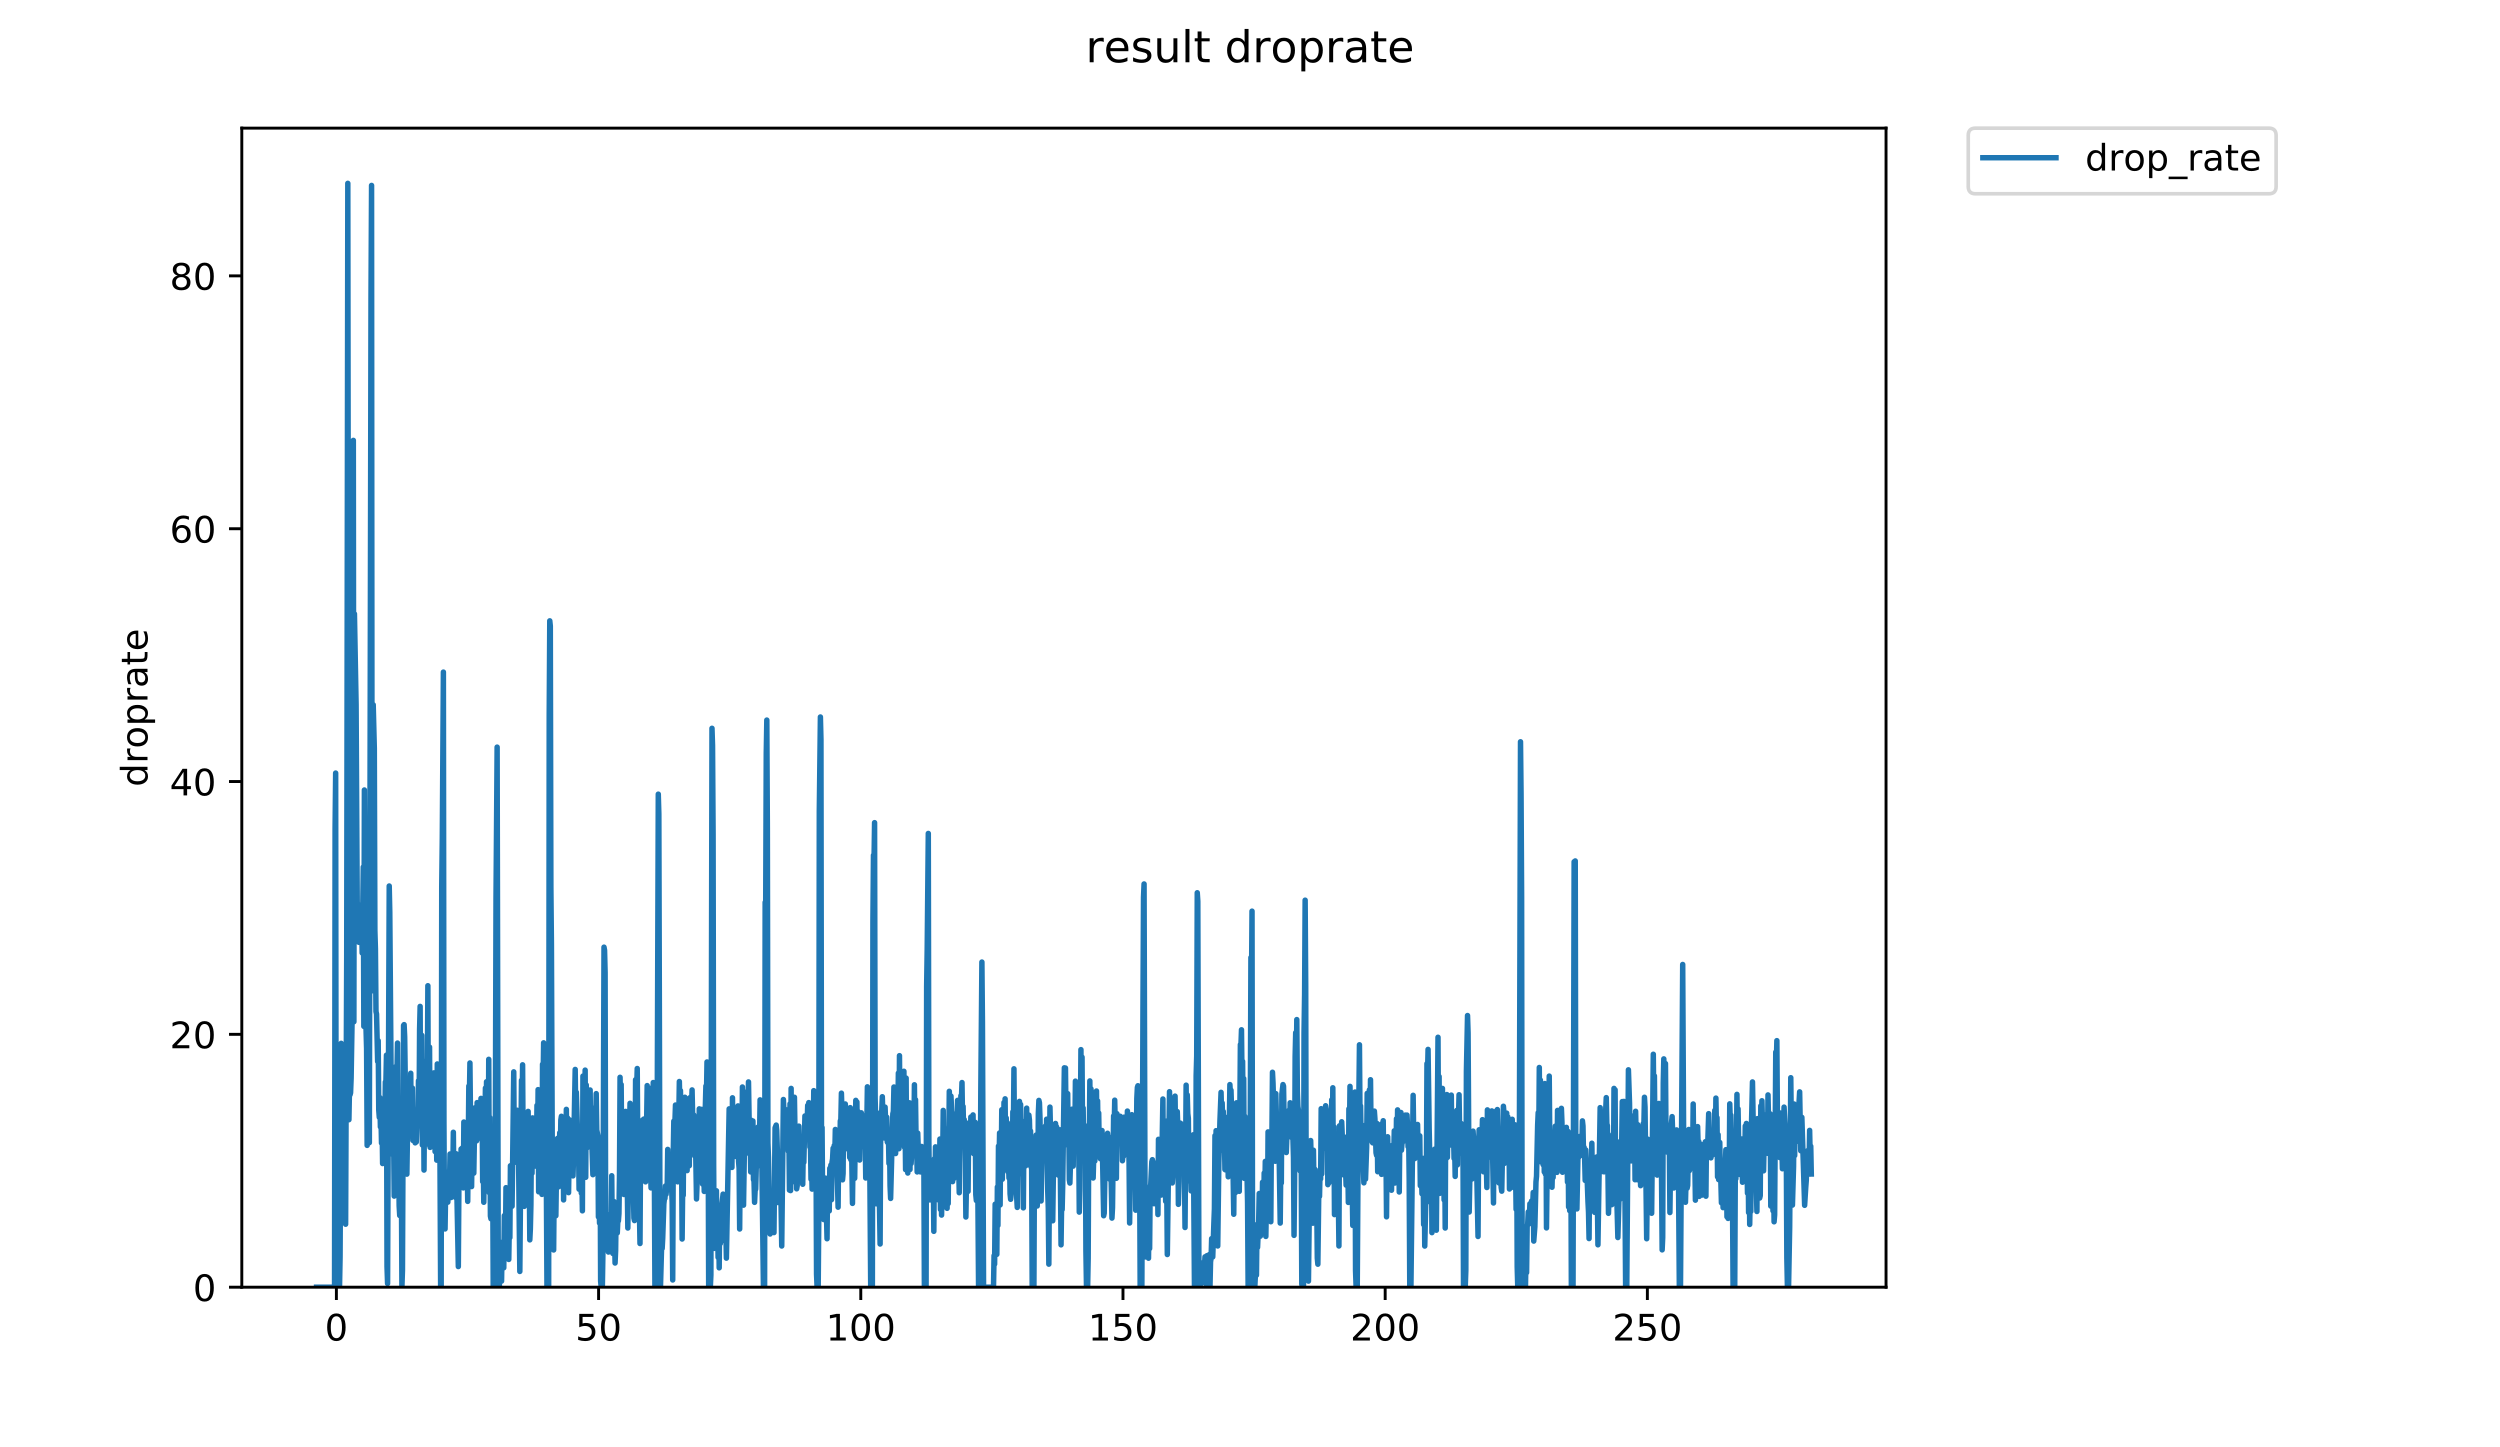 <?xml version="1.0" encoding="utf-8" standalone="no"?>
<!DOCTYPE svg PUBLIC "-//W3C//DTD SVG 1.1//EN"
  "http://www.w3.org/Graphics/SVG/1.1/DTD/svg11.dtd">
<!-- Created with matplotlib (https://matplotlib.org/) -->
<svg height="396pt" version="1.1" viewBox="0 0 684 396" width="684pt" xmlns="http://www.w3.org/2000/svg" xmlns:xlink="http://www.w3.org/1999/xlink">
 <defs>
  <style type="text/css">
*{stroke-linecap:butt;stroke-linejoin:round;}
  </style>
 </defs>
 <g id="figure_1">
  <g id="patch_1">
   <path d="M 0 396 
L 684 396 
L 684 0 
L 0 0 
z
" style="fill:#ffffff;"/>
  </g>
  <g id="axes_1">
   <g id="patch_2">
    <path d="M 66.159 352.174 
L 516.019 352.174 
L 516.019 35.062 
L 66.159 35.062 
z
" style="fill:#ffffff;"/>
   </g>
   <g id="matplotlib.axis_1">
    <g id="xtick_1">
     <g id="line2d_1">
      <defs>
       <path d="M 0 0 
L 0 3.5 
" id="m98652066a1" style="stroke:#000000;stroke-width:0.8;"/>
      </defs>
      <g>
       <use style="stroke:#000000;stroke-width:0.8;" x="92.037" xlink:href="#m98652066a1" y="352.174"/>
      </g>
     </g>
     <g id="text_1">
      <!-- 0 -->
      <defs>
       <path d="M 31.781 66.406 
Q 24.172 66.406 20.328 58.906 
Q 16.5 51.422 16.5 36.375 
Q 16.5 21.391 20.328 13.891 
Q 24.172 6.391 31.781 6.391 
Q 39.453 6.391 43.281 13.891 
Q 47.125 21.391 47.125 36.375 
Q 47.125 51.422 43.281 58.906 
Q 39.453 66.406 31.781 66.406 
z
M 31.781 74.219 
Q 44.047 74.219 50.516 64.516 
Q 56.984 54.828 56.984 36.375 
Q 56.984 17.969 50.516 8.266 
Q 44.047 -1.422 31.781 -1.422 
Q 19.531 -1.422 13.062 8.266 
Q 6.594 17.969 6.594 36.375 
Q 6.594 54.828 13.062 64.516 
Q 19.531 74.219 31.781 74.219 
z
" id="DejaVuSans-48"/>
      </defs>
      <g transform="translate(88.856 366.773)scale(0.1 -0.1)">
       <use xlink:href="#DejaVuSans-48"/>
      </g>
     </g>
    </g>
    <g id="xtick_2">
     <g id="line2d_2">
      <g>
       <use style="stroke:#000000;stroke-width:0.8;" x="163.774" xlink:href="#m98652066a1" y="352.174"/>
      </g>
     </g>
     <g id="text_2">
      <!-- 50 -->
      <defs>
       <path d="M 10.797 72.906 
L 49.516 72.906 
L 49.516 64.594 
L 19.828 64.594 
L 19.828 46.734 
Q 21.969 47.469 24.109 47.828 
Q 26.266 48.188 28.422 48.188 
Q 40.625 48.188 47.75 41.5 
Q 54.891 34.812 54.891 23.391 
Q 54.891 11.625 47.562 5.094 
Q 40.234 -1.422 26.906 -1.422 
Q 22.312 -1.422 17.547 -0.641 
Q 12.797 0.141 7.719 1.703 
L 7.719 11.625 
Q 12.109 9.234 16.797 8.062 
Q 21.484 6.891 26.703 6.891 
Q 35.156 6.891 40.078 11.328 
Q 45.016 15.766 45.016 23.391 
Q 45.016 31 40.078 35.438 
Q 35.156 39.891 26.703 39.891 
Q 22.75 39.891 18.812 39.016 
Q 14.891 38.141 10.797 36.281 
z
" id="DejaVuSans-53"/>
      </defs>
      <g transform="translate(157.411 366.773)scale(0.1 -0.1)">
       <use xlink:href="#DejaVuSans-53"/>
       <use x="63.623" xlink:href="#DejaVuSans-48"/>
      </g>
     </g>
    </g>
    <g id="xtick_3">
     <g id="line2d_3">
      <g>
       <use style="stroke:#000000;stroke-width:0.8;" x="235.51" xlink:href="#m98652066a1" y="352.174"/>
      </g>
     </g>
     <g id="text_3">
      <!-- 100 -->
      <defs>
       <path d="M 12.406 8.297 
L 28.516 8.297 
L 28.516 63.922 
L 10.984 60.406 
L 10.984 69.391 
L 28.422 72.906 
L 38.281 72.906 
L 38.281 8.297 
L 54.391 8.297 
L 54.391 0 
L 12.406 0 
z
" id="DejaVuSans-49"/>
      </defs>
      <g transform="translate(225.967 366.773)scale(0.1 -0.1)">
       <use xlink:href="#DejaVuSans-49"/>
       <use x="63.623" xlink:href="#DejaVuSans-48"/>
       <use x="127.246" xlink:href="#DejaVuSans-48"/>
      </g>
     </g>
    </g>
    <g id="xtick_4">
     <g id="line2d_4">
      <g>
       <use style="stroke:#000000;stroke-width:0.8;" x="307.247" xlink:href="#m98652066a1" y="352.174"/>
      </g>
     </g>
     <g id="text_4">
      <!-- 150 -->
      <g transform="translate(297.703 366.773)scale(0.1 -0.1)">
       <use xlink:href="#DejaVuSans-49"/>
       <use x="63.623" xlink:href="#DejaVuSans-53"/>
       <use x="127.246" xlink:href="#DejaVuSans-48"/>
      </g>
     </g>
    </g>
    <g id="xtick_5">
     <g id="line2d_5">
      <g>
       <use style="stroke:#000000;stroke-width:0.8;" x="378.984" xlink:href="#m98652066a1" y="352.174"/>
      </g>
     </g>
     <g id="text_5">
      <!-- 200 -->
      <defs>
       <path d="M 19.188 8.297 
L 53.609 8.297 
L 53.609 0 
L 7.328 0 
L 7.328 8.297 
Q 12.938 14.109 22.625 23.891 
Q 32.328 33.688 34.812 36.531 
Q 39.547 41.844 41.422 45.531 
Q 43.312 49.219 43.312 52.781 
Q 43.312 58.594 39.234 62.25 
Q 35.156 65.922 28.609 65.922 
Q 23.969 65.922 18.812 64.312 
Q 13.672 62.703 7.812 59.422 
L 7.812 69.391 
Q 13.766 71.781 18.938 73 
Q 24.125 74.219 28.422 74.219 
Q 39.75 74.219 46.484 68.547 
Q 53.219 62.891 53.219 53.422 
Q 53.219 48.922 51.531 44.891 
Q 49.859 40.875 45.406 35.406 
Q 44.188 33.984 37.641 27.219 
Q 31.109 20.453 19.188 8.297 
z
" id="DejaVuSans-50"/>
      </defs>
      <g transform="translate(369.44 366.773)scale(0.1 -0.1)">
       <use xlink:href="#DejaVuSans-50"/>
       <use x="63.623" xlink:href="#DejaVuSans-48"/>
       <use x="127.246" xlink:href="#DejaVuSans-48"/>
      </g>
     </g>
    </g>
    <g id="xtick_6">
     <g id="line2d_6">
      <g>
       <use style="stroke:#000000;stroke-width:0.8;" x="450.721" xlink:href="#m98652066a1" y="352.174"/>
      </g>
     </g>
     <g id="text_6">
      <!-- 250 -->
      <g transform="translate(441.177 366.773)scale(0.1 -0.1)">
       <use xlink:href="#DejaVuSans-50"/>
       <use x="63.623" xlink:href="#DejaVuSans-53"/>
       <use x="127.246" xlink:href="#DejaVuSans-48"/>
      </g>
     </g>
    </g>
   </g>
   <g id="matplotlib.axis_2">
    <g id="ytick_1">
     <g id="line2d_7">
      <defs>
       <path d="M 0 0 
L -3.5 0 
" id="me371e064ef" style="stroke:#000000;stroke-width:0.8;"/>
      </defs>
      <g>
       <use style="stroke:#000000;stroke-width:0.8;" x="66.159" xlink:href="#me371e064ef" y="352.174"/>
      </g>
     </g>
     <g id="text_7">
      <!-- 0 -->
      <g transform="translate(52.796 355.973)scale(0.1 -0.1)">
       <use xlink:href="#DejaVuSans-48"/>
      </g>
     </g>
    </g>
    <g id="ytick_2">
     <g id="line2d_8">
      <g>
       <use style="stroke:#000000;stroke-width:0.8;" x="66.159" xlink:href="#me371e064ef" y="283.001"/>
      </g>
     </g>
     <g id="text_8">
      <!-- 20 -->
      <g transform="translate(46.434 286.8)scale(0.1 -0.1)">
       <use xlink:href="#DejaVuSans-50"/>
       <use x="63.623" xlink:href="#DejaVuSans-48"/>
      </g>
     </g>
    </g>
    <g id="ytick_3">
     <g id="line2d_9">
      <g>
       <use style="stroke:#000000;stroke-width:0.8;" x="66.159" xlink:href="#me371e064ef" y="213.827"/>
      </g>
     </g>
     <g id="text_9">
      <!-- 40 -->
      <defs>
       <path d="M 37.797 64.312 
L 12.891 25.391 
L 37.797 25.391 
z
M 35.203 72.906 
L 47.609 72.906 
L 47.609 25.391 
L 58.016 25.391 
L 58.016 17.188 
L 47.609 17.188 
L 47.609 0 
L 37.797 0 
L 37.797 17.188 
L 4.891 17.188 
L 4.891 26.703 
z
" id="DejaVuSans-52"/>
      </defs>
      <g transform="translate(46.434 217.626)scale(0.1 -0.1)">
       <use xlink:href="#DejaVuSans-52"/>
       <use x="63.623" xlink:href="#DejaVuSans-48"/>
      </g>
     </g>
    </g>
    <g id="ytick_4">
     <g id="line2d_10">
      <g>
       <use style="stroke:#000000;stroke-width:0.8;" x="66.159" xlink:href="#me371e064ef" y="144.654"/>
      </g>
     </g>
     <g id="text_10">
      <!-- 60 -->
      <defs>
       <path d="M 33.016 40.375 
Q 26.375 40.375 22.484 35.828 
Q 18.609 31.297 18.609 23.391 
Q 18.609 15.531 22.484 10.953 
Q 26.375 6.391 33.016 6.391 
Q 39.656 6.391 43.531 10.953 
Q 47.406 15.531 47.406 23.391 
Q 47.406 31.297 43.531 35.828 
Q 39.656 40.375 33.016 40.375 
z
M 52.594 71.297 
L 52.594 62.312 
Q 48.875 64.062 45.094 64.984 
Q 41.312 65.922 37.594 65.922 
Q 27.828 65.922 22.672 59.328 
Q 17.531 52.734 16.797 39.406 
Q 19.672 43.656 24.016 45.922 
Q 28.375 48.188 33.594 48.188 
Q 44.578 48.188 50.953 41.516 
Q 57.328 34.859 57.328 23.391 
Q 57.328 12.156 50.688 5.359 
Q 44.047 -1.422 33.016 -1.422 
Q 20.359 -1.422 13.672 8.266 
Q 6.984 17.969 6.984 36.375 
Q 6.984 53.656 15.188 63.938 
Q 23.391 74.219 37.203 74.219 
Q 40.922 74.219 44.703 73.484 
Q 48.484 72.75 52.594 71.297 
z
" id="DejaVuSans-54"/>
      </defs>
      <g transform="translate(46.434 148.453)scale(0.1 -0.1)">
       <use xlink:href="#DejaVuSans-54"/>
       <use x="63.623" xlink:href="#DejaVuSans-48"/>
      </g>
     </g>
    </g>
    <g id="ytick_5">
     <g id="line2d_11">
      <g>
       <use style="stroke:#000000;stroke-width:0.8;" x="66.159" xlink:href="#me371e064ef" y="75.48"/>
      </g>
     </g>
     <g id="text_11">
      <!-- 80 -->
      <defs>
       <path d="M 31.781 34.625 
Q 24.75 34.625 20.719 30.859 
Q 16.703 27.094 16.703 20.516 
Q 16.703 13.922 20.719 10.156 
Q 24.75 6.391 31.781 6.391 
Q 38.812 6.391 42.859 10.172 
Q 46.922 13.969 46.922 20.516 
Q 46.922 27.094 42.891 30.859 
Q 38.875 34.625 31.781 34.625 
z
M 21.922 38.812 
Q 15.578 40.375 12.031 44.719 
Q 8.5 49.078 8.5 55.328 
Q 8.5 64.062 14.719 69.141 
Q 20.953 74.219 31.781 74.219 
Q 42.672 74.219 48.875 69.141 
Q 55.078 64.062 55.078 55.328 
Q 55.078 49.078 51.531 44.719 
Q 48 40.375 41.703 38.812 
Q 48.828 37.156 52.797 32.312 
Q 56.781 27.484 56.781 20.516 
Q 56.781 9.906 50.312 4.234 
Q 43.844 -1.422 31.781 -1.422 
Q 19.734 -1.422 13.25 4.234 
Q 6.781 9.906 6.781 20.516 
Q 6.781 27.484 10.781 32.312 
Q 14.797 37.156 21.922 38.812 
z
M 18.312 54.391 
Q 18.312 48.734 21.844 45.562 
Q 25.391 42.391 31.781 42.391 
Q 38.141 42.391 41.719 45.562 
Q 45.312 48.734 45.312 54.391 
Q 45.312 60.062 41.719 63.234 
Q 38.141 66.406 31.781 66.406 
Q 25.391 66.406 21.844 63.234 
Q 18.312 60.062 18.312 54.391 
z
" id="DejaVuSans-56"/>
      </defs>
      <g transform="translate(46.434 79.279)scale(0.1 -0.1)">
       <use xlink:href="#DejaVuSans-56"/>
       <use x="63.623" xlink:href="#DejaVuSans-48"/>
      </g>
     </g>
    </g>
    <g id="text_12">
     <!-- droprate -->
     <defs>
      <path d="M 45.406 46.391 
L 45.406 75.984 
L 54.391 75.984 
L 54.391 0 
L 45.406 0 
L 45.406 8.203 
Q 42.578 3.328 38.25 0.953 
Q 33.938 -1.422 27.875 -1.422 
Q 17.969 -1.422 11.734 6.484 
Q 5.516 14.406 5.516 27.297 
Q 5.516 40.188 11.734 48.094 
Q 17.969 56 27.875 56 
Q 33.938 56 38.25 53.625 
Q 42.578 51.266 45.406 46.391 
z
M 14.797 27.297 
Q 14.797 17.391 18.875 11.75 
Q 22.953 6.109 30.078 6.109 
Q 37.203 6.109 41.297 11.75 
Q 45.406 17.391 45.406 27.297 
Q 45.406 37.203 41.297 42.844 
Q 37.203 48.484 30.078 48.484 
Q 22.953 48.484 18.875 42.844 
Q 14.797 37.203 14.797 27.297 
z
" id="DejaVuSans-100"/>
      <path d="M 41.109 46.297 
Q 39.594 47.172 37.812 47.578 
Q 36.031 48 33.891 48 
Q 26.266 48 22.188 43.047 
Q 18.109 38.094 18.109 28.812 
L 18.109 0 
L 9.078 0 
L 9.078 54.688 
L 18.109 54.688 
L 18.109 46.188 
Q 20.953 51.172 25.484 53.578 
Q 30.031 56 36.531 56 
Q 37.453 56 38.578 55.875 
Q 39.703 55.766 41.062 55.516 
z
" id="DejaVuSans-114"/>
      <path d="M 30.609 48.391 
Q 23.391 48.391 19.188 42.75 
Q 14.984 37.109 14.984 27.297 
Q 14.984 17.484 19.156 11.844 
Q 23.344 6.203 30.609 6.203 
Q 37.797 6.203 41.984 11.859 
Q 46.188 17.531 46.188 27.297 
Q 46.188 37.016 41.984 42.703 
Q 37.797 48.391 30.609 48.391 
z
M 30.609 56 
Q 42.328 56 49.016 48.375 
Q 55.719 40.766 55.719 27.297 
Q 55.719 13.875 49.016 6.219 
Q 42.328 -1.422 30.609 -1.422 
Q 18.844 -1.422 12.172 6.219 
Q 5.516 13.875 5.516 27.297 
Q 5.516 40.766 12.172 48.375 
Q 18.844 56 30.609 56 
z
" id="DejaVuSans-111"/>
      <path d="M 18.109 8.203 
L 18.109 -20.797 
L 9.078 -20.797 
L 9.078 54.688 
L 18.109 54.688 
L 18.109 46.391 
Q 20.953 51.266 25.266 53.625 
Q 29.594 56 35.594 56 
Q 45.562 56 51.781 48.094 
Q 58.016 40.188 58.016 27.297 
Q 58.016 14.406 51.781 6.484 
Q 45.562 -1.422 35.594 -1.422 
Q 29.594 -1.422 25.266 0.953 
Q 20.953 3.328 18.109 8.203 
z
M 48.688 27.297 
Q 48.688 37.203 44.609 42.844 
Q 40.531 48.484 33.406 48.484 
Q 26.266 48.484 22.188 42.844 
Q 18.109 37.203 18.109 27.297 
Q 18.109 17.391 22.188 11.75 
Q 26.266 6.109 33.406 6.109 
Q 40.531 6.109 44.609 11.75 
Q 48.688 17.391 48.688 27.297 
z
" id="DejaVuSans-112"/>
      <path d="M 34.281 27.484 
Q 23.391 27.484 19.188 25 
Q 14.984 22.516 14.984 16.5 
Q 14.984 11.719 18.141 8.906 
Q 21.297 6.109 26.703 6.109 
Q 34.188 6.109 38.703 11.406 
Q 43.219 16.703 43.219 25.484 
L 43.219 27.484 
z
M 52.203 31.203 
L 52.203 0 
L 43.219 0 
L 43.219 8.297 
Q 40.141 3.328 35.547 0.953 
Q 30.953 -1.422 24.312 -1.422 
Q 15.922 -1.422 10.953 3.297 
Q 6 8.016 6 15.922 
Q 6 25.141 12.172 29.828 
Q 18.359 34.516 30.609 34.516 
L 43.219 34.516 
L 43.219 35.406 
Q 43.219 41.609 39.141 45 
Q 35.062 48.391 27.688 48.391 
Q 23 48.391 18.547 47.266 
Q 14.109 46.141 10.016 43.891 
L 10.016 52.203 
Q 14.938 54.109 19.578 55.047 
Q 24.219 56 28.609 56 
Q 40.484 56 46.344 49.844 
Q 52.203 43.703 52.203 31.203 
z
" id="DejaVuSans-97"/>
      <path d="M 18.312 70.219 
L 18.312 54.688 
L 36.812 54.688 
L 36.812 47.703 
L 18.312 47.703 
L 18.312 18.016 
Q 18.312 11.328 20.141 9.422 
Q 21.969 7.516 27.594 7.516 
L 36.812 7.516 
L 36.812 0 
L 27.594 0 
Q 17.188 0 13.234 3.875 
Q 9.281 7.766 9.281 18.016 
L 9.281 47.703 
L 2.688 47.703 
L 2.688 54.688 
L 9.281 54.688 
L 9.281 70.219 
z
" id="DejaVuSans-116"/>
      <path d="M 56.203 29.594 
L 56.203 25.203 
L 14.891 25.203 
Q 15.484 15.922 20.484 11.062 
Q 25.484 6.203 34.422 6.203 
Q 39.594 6.203 44.453 7.469 
Q 49.312 8.734 54.109 11.281 
L 54.109 2.781 
Q 49.266 0.734 44.188 -0.344 
Q 39.109 -1.422 33.891 -1.422 
Q 20.797 -1.422 13.156 6.188 
Q 5.516 13.812 5.516 26.812 
Q 5.516 40.234 12.766 48.109 
Q 20.016 56 32.328 56 
Q 43.359 56 49.781 48.891 
Q 56.203 41.797 56.203 29.594 
z
M 47.219 32.234 
Q 47.125 39.594 43.094 43.984 
Q 39.062 48.391 32.422 48.391 
Q 24.906 48.391 20.391 44.141 
Q 15.875 39.891 15.188 32.172 
z
" id="DejaVuSans-101"/>
     </defs>
     <g transform="translate(40.354 215.236)rotate(-90)scale(0.1 -0.1)">
      <use xlink:href="#DejaVuSans-100"/>
      <use x="63.477" xlink:href="#DejaVuSans-114"/>
      <use x="104.559" xlink:href="#DejaVuSans-111"/>
      <use x="165.74" xlink:href="#DejaVuSans-112"/>
      <use x="229.217" xlink:href="#DejaVuSans-114"/>
      <use x="270.33" xlink:href="#DejaVuSans-97"/>
      <use x="331.609" xlink:href="#DejaVuSans-116"/>
      <use x="370.818" xlink:href="#DejaVuSans-101"/>
     </g>
    </g>
   </g>
   <g id="line2d_12">
    <path clip-path="url(#p6eda4766a8)" d="M 86.607 352.174 
L 91.532 352.174 
L 91.683 226.645 
L 91.834 211.51 
L 91.985 351.842 
L 92.137 352.174 
L 92.892 352.174 
L 93.043 343.916 
L 93.345 285.457 
L 93.648 317.654 
L 93.799 310.019 
L 94.102 290.104 
L 94.558 334.947 
L 94.859 261.645 
L 95.161 50.163 
L 95.463 306.354 
L 95.613 298.299 
L 95.765 299.549 
L 95.916 298.989 
L 96.067 295.028 
L 96.521 267.614 
L 96.672 120.489 
L 96.823 279.552 
L 96.974 167.955 
L 97.428 192.823 
L 97.73 246.723 
L 97.882 248.743 
L 98.033 256.911 
L 98.184 257.816 
L 98.335 257.243 
L 98.637 247.656 
L 98.789 254.25 
L 98.94 251.932 
L 99.091 260.738 
L 99.393 237.216 
L 99.544 280.81 
L 99.695 216.144 
L 99.998 280.684 
L 100.149 281.616 
L 100.3 286.972 
L 100.451 313.376 
L 100.904 246.059 
L 101.055 312.637 
L 101.508 81.223 
L 101.66 50.733 
L 101.811 271.086 
L 102.113 192.823 
L 102.415 204.799 
L 102.566 254.588 
L 102.717 259.604 
L 102.869 276.742 
L 103.021 277.446 
L 103.322 290.436 
L 103.473 284.728 
L 103.624 303.666 
L 103.775 305.704 
L 103.926 300.294 
L 104.076 308.318 
L 104.227 304.995 
L 104.378 312.751 
L 104.529 306.744 
L 104.68 318.35 
L 104.982 308.982 
L 105.133 307.364 
L 105.283 308.65 
L 105.434 296.025 
L 105.585 296.079 
L 105.737 288.688 
L 105.888 346.558 
L 106.039 351.179 
L 106.492 242.412 
L 106.644 249.609 
L 107.096 306.324 
L 107.248 300.542 
L 107.399 315.837 
L 107.55 307.321 
L 107.701 311.308 
L 107.851 327.256 
L 108.002 324.624 
L 108.153 296.636 
L 108.304 291.821 
L 108.455 296.636 
L 108.606 293.704 
L 108.757 285.381 
L 108.908 316.257 
L 109.059 317.92 
L 109.209 329.892 
L 109.36 332.553 
L 109.51 330.537 
L 109.661 307.148 
L 109.812 321.566 
L 109.962 352.174 
L 110.114 347.563 
L 110.417 280.547 
L 110.567 280.34 
L 110.718 283.666 
L 111.17 316.223 
L 111.32 321.246 
L 111.623 301.389 
L 111.774 307.278 
L 111.925 295.909 
L 112.227 306.989 
L 112.378 293.643 
L 112.528 310.857 
L 112.679 307.943 
L 112.83 297.686 
L 112.982 312.026 
L 113.133 303.474 
L 113.284 304.95 
L 113.588 312.684 
L 113.738 306.036 
L 113.89 312.457 
L 114.191 303.999 
L 114.343 306.761 
L 114.495 295.686 
L 114.646 307.162 
L 114.797 281.738 
L 114.947 275.352 
L 115.098 306.657 
L 115.4 283.267 
L 115.551 313.264 
L 115.702 296.796 
L 115.855 292.677 
L 116.007 320.131 
L 116.157 301.721 
L 116.31 298.686 
L 116.461 298.402 
L 116.612 290.282 
L 116.763 299.448 
L 116.914 296.464 
L 117.065 269.695 
L 117.218 313.088 
L 117.369 290.789 
L 117.522 286.482 
L 117.674 313.928 
L 117.976 297.511 
L 118.127 307.321 
L 118.278 305.749 
L 118.43 300.409 
L 118.581 307.535 
L 118.733 293.541 
L 118.885 298.989 
L 119.036 315.07 
L 119.187 294.143 
L 119.338 301.77 
L 119.489 317.422 
L 119.64 291.1 
L 119.792 292.052 
L 119.944 304.98 
L 120.096 293.764 
L 120.248 292.439 
L 120.557 352.174 
L 120.708 352.174 
L 120.859 242.517 
L 121.01 229.361 
L 121.312 183.887 
L 121.463 307.075 
L 121.615 335.704 
L 121.766 336.242 
L 121.918 326.603 
L 122.07 328.412 
L 122.223 326.835 
L 122.374 320.702 
L 122.524 328.917 
L 122.676 325.008 
L 122.826 325.262 
L 122.978 324.122 
L 123.129 315.732 
L 123.281 319.533 
L 123.432 327.635 
L 123.583 320.37 
L 123.734 320.611 
L 123.885 321.305 
L 124.036 309.788 
L 124.187 324.624 
L 124.338 317.986 
L 124.49 317.62 
L 124.641 327.635 
L 124.792 315.662 
L 125.397 346.531 
L 125.548 324.956 
L 125.7 321.092 
L 126.002 324.624 
L 126.154 314.371 
L 126.304 320.973 
L 126.456 314.112 
L 126.607 316.326 
L 126.758 325.008 
L 126.909 306.989 
L 127.06 314.443 
L 127.211 311.347 
L 127.363 314.881 
L 127.514 312.457 
L 127.665 323.297 
L 127.816 318.318 
L 127.967 328.697 
L 128.269 297.127 
L 128.421 300.493 
L 128.572 290.827 
L 128.876 319.502 
L 129.027 324.651 
L 129.179 312.722 
L 129.33 312.826 
L 129.633 320.973 
L 129.935 303.096 
L 130.086 304.845 
L 130.39 312.126 
L 130.541 301.673 
L 130.693 307.162 
L 130.844 307.09 
L 130.996 309.519 
L 131.299 302.812 
L 131.45 303.631 
L 131.603 300.523 
L 131.755 311.658 
L 131.906 304.137 
L 132.057 323.297 
L 132.208 316.624 
L 132.361 328.942 
L 132.813 297.686 
L 132.965 311.425 
L 133.116 295.962 
L 133.267 313.007 
L 133.417 297.301 
L 133.568 319.677 
L 133.719 289.832 
L 133.871 326.333 
L 134.022 305.749 
L 134.174 332.703 
L 134.326 333.452 
L 134.479 328.681 
L 134.631 327.776 
L 134.783 316.395 
L 134.942 352.174 
L 135.407 352.174 
L 135.71 245.83 
L 136.014 204.415 
L 136.318 346.894 
L 136.621 352.174 
L 136.772 342.216 
L 136.923 342.548 
L 137.074 339.928 
L 137.225 350.516 
L 137.377 340.943 
L 137.831 346.868 
L 137.983 332.59 
L 138.134 339.621 
L 138.285 340.248 
L 138.436 324.948 
L 138.588 332.41 
L 138.741 331.848 
L 138.893 329.51 
L 139.046 341.982 
L 139.198 344.584 
L 139.349 335.262 
L 139.5 338.617 
L 139.651 318.95 
L 140.104 330.02 
L 140.559 293.261 
L 140.71 314.63 
L 140.861 315.662 
L 141.012 317.986 
L 141.163 307.824 
L 141.314 310.763 
L 141.465 303.759 
L 141.618 306.19 
L 141.77 306.388 
L 142.073 335.391 
L 142.224 347.867 
L 142.679 295.578 
L 142.83 305.176 
L 142.982 291.333 
L 143.135 315.164 
L 143.287 309.601 
L 143.438 330.062 
L 143.589 306.787 
L 143.74 321.608 
L 143.891 307.075 
L 144.044 314.401 
L 144.195 307.205 
L 144.347 319.924 
L 144.499 304.082 
L 144.651 322.774 
L 144.803 322.415 
L 144.953 339.229 
L 145.104 336.272 
L 145.255 329.646 
L 145.407 309.81 
L 145.558 321.003 
L 145.708 305.856 
L 145.86 314.515 
L 146.164 315.141 
L 146.315 308.775 
L 146.466 319.045 
L 146.617 317.389 
L 146.768 314.076 
L 146.919 302.433 
L 147.071 315.871 
L 147.222 298.122 
L 147.374 326.077 
L 147.525 313.119 
L 147.677 313.082 
L 147.827 307.739 
L 147.978 318.682 
L 148.13 303.521 
L 148.282 326.786 
L 148.434 291.178 
L 148.586 296.783 
L 148.737 285.317 
L 148.89 304.638 
L 149.042 291.139 
L 149.497 326.333 
L 149.65 352.174 
L 150.112 352.174 
L 150.264 195.773 
L 150.416 169.862 
L 150.567 171.289 
L 150.718 242.743 
L 150.869 258.329 
L 151.171 332.297 
L 151.323 340.623 
L 151.476 341.992 
L 151.629 324.034 
L 151.78 322.084 
L 152.082 332.628 
L 152.233 322.329 
L 152.384 322.329 
L 152.535 311.464 
L 152.687 314.455 
L 152.838 324.703 
L 153.141 309.931 
L 153.292 316.098 
L 153.443 306.456 
L 153.594 305.417 
L 153.745 309.065 
L 153.896 307.407 
L 154.047 308.402 
L 154.198 328.298 
L 154.349 316.658 
L 154.501 320.401 
L 154.652 311.133 
L 154.803 317.024 
L 154.954 303.521 
L 155.106 323.71 
L 155.257 305.838 
L 155.559 326.309 
L 155.861 306.412 
L 156.165 311.62 
L 156.317 320.223 
L 156.469 312.938 
L 156.771 321.725 
L 156.922 316.658 
L 157.224 300.344 
L 157.375 292.599 
L 157.527 305.507 
L 157.678 298.836 
L 158.131 314.112 
L 158.283 313.082 
L 158.434 325.365 
L 158.585 312.788 
L 158.736 319.677 
L 158.888 317.124 
L 159.04 326.432 
L 159.191 321.092 
L 159.342 331.283 
L 159.493 294.419 
L 159.644 296.954 
L 159.795 294.806 
L 159.947 307.535 
L 160.098 292.786 
L 160.25 322.113 
L 160.401 296.849 
L 160.552 314.112 
L 160.703 298.505 
L 160.854 311.308 
L 161.005 308.817 
L 161.156 300.394 
L 161.307 302.385 
L 161.458 298.225 
L 161.609 310.311 
L 161.761 307.663 
L 162.214 321.394 
L 162.365 317.654 
L 162.516 309.688 
L 162.667 313.301 
L 162.818 303.002 
L 162.969 309.024 
L 163.12 299.218 
L 163.271 309.189 
L 163.574 310.723 
L 163.725 332.941 
L 163.877 325.262 
L 164.028 334.633 
L 164.178 312.011 
L 164.33 350.519 
L 164.484 352.174 
L 164.802 352.174 
L 164.953 342.898 
L 165.255 259.145 
L 165.406 259.987 
L 165.557 266.123 
L 165.707 337.555 
L 165.859 338.91 
L 166.011 338.037 
L 166.162 334.633 
L 166.313 341.221 
L 166.464 342.558 
L 166.767 332.297 
L 166.918 332.335 
L 167.069 333.936 
L 167.22 332.703 
L 167.371 321.686 
L 167.524 338.746 
L 167.676 342.951 
L 167.827 337.915 
L 167.979 328.742 
L 168.283 345.561 
L 168.434 342.207 
L 168.585 330.64 
L 168.736 329.293 
L 168.888 337.323 
L 169.039 333.971 
L 169.191 334.057 
L 169.343 332.023 
L 169.494 321.452 
L 169.647 294.748 
L 169.799 303.944 
L 169.95 296.73 
L 170.101 314.666 
L 170.253 314.221 
L 170.405 319.47 
L 170.556 320.822 
L 170.708 326.811 
L 170.861 308.077 
L 171.013 325.468 
L 171.164 304.082 
L 171.469 312.646 
L 171.773 335.987 
L 172.077 308.281 
L 172.229 309.064 
L 172.381 301.866 
L 172.683 317.355 
L 172.834 310.763 
L 172.985 324.346 
L 173.137 327.02 
L 173.288 326.102 
L 173.439 333.272 
L 173.59 333.953 
L 173.742 323.628 
L 173.893 295.415 
L 174.195 297.738 
L 174.346 292.345 
L 174.497 313.671 
L 174.649 316.201 
L 174.951 331.713 
L 175.102 340.225 
L 175.253 316.326 
L 175.555 311.934 
L 175.706 312.05 
L 175.857 306.412 
L 176.009 310.921 
L 176.16 306.169 
L 176.462 319.614 
L 176.613 323.352 
L 176.764 317.124 
L 177.066 297.021 
L 177.216 301.957 
L 177.367 302.385 
L 177.518 321.003 
L 177.669 311.718 
L 177.821 311.718 
L 178.123 325.008 
L 178.425 297.564 
L 178.576 313.007 
L 178.727 296.186 
L 178.88 302.858 
L 179.032 320.431 
L 179.183 352.174 
L 179.655 352.174 
L 180.108 217.283 
L 180.259 222.68 
L 180.564 336.049 
L 180.715 351.843 
L 181.017 340.91 
L 181.169 341.583 
L 181.321 338.707 
L 181.626 329.402 
L 181.779 328.013 
L 181.931 327.868 
L 182.083 324.478 
L 182.235 326.762 
L 182.386 324.982 
L 182.537 325.671 
L 182.688 314.479 
L 182.84 321.423 
L 182.991 316.76 
L 183.295 324.557 
L 183.446 320.34 
L 183.597 320.702 
L 183.9 328.917 
L 184.052 350.2 
L 184.203 315.401 
L 184.354 306.744 
L 184.506 311.581 
L 184.81 302.34 
L 184.961 307.162 
L 185.112 307.364 
L 185.263 307.986 
L 185.414 323.352 
L 185.717 305.749 
L 185.869 295.901 
L 186.02 302.623 
L 186.172 298.38 
L 186.476 315.715 
L 186.628 338.998 
L 186.779 325.008 
L 186.931 327.044 
L 187.082 307.578 
L 187.384 300.211 
L 187.536 302.717 
L 187.688 312.126 
L 187.84 300.788 
L 187.991 320.279 
L 188.141 306.324 
L 188.292 316.624 
L 188.444 310.221 
L 188.595 318.95 
L 188.746 300.344 
L 188.897 310.511 
L 189.05 304.355 
L 189.201 303.049 
L 189.353 298.204 
L 189.655 312.381 
L 189.806 305.041 
L 190.108 316.292 
L 190.259 310.351 
L 190.564 328.036 
L 191.018 315.662 
L 191.169 320.792 
L 191.32 303.381 
L 191.622 313.082 
L 191.773 312.675 
L 191.925 303.521 
L 192.076 320.039 
L 192.227 323.96 
L 192.377 310.683 
L 192.679 325.977 
L 192.83 303.806 
L 192.981 302.765 
L 193.133 297.127 
L 193.284 299.98 
L 193.435 290.554 
L 193.587 306.831 
L 193.739 304.265 
L 193.891 352.174 
L 194.346 352.174 
L 194.497 348.861 
L 194.8 199.264 
L 194.951 203.945 
L 195.102 228.366 
L 195.253 318.746 
L 195.404 341.553 
L 195.706 331.946 
L 195.857 335.594 
L 196.009 325.8 
L 196.162 337.997 
L 196.315 332.578 
L 196.469 344.017 
L 196.622 334.194 
L 196.773 346.879 
L 196.924 330.33 
L 197.075 340.248 
L 197.226 335.956 
L 197.377 339.561 
L 197.529 329.424 
L 197.832 326.714 
L 197.984 328.653 
L 198.135 327.327 
L 198.286 330.599 
L 198.437 328.39 
L 198.74 344.231 
L 199.497 303.381 
L 199.648 307.119 
L 199.8 316.133 
L 199.951 312.126 
L 200.102 312.088 
L 200.254 319.408 
L 200.405 300.36 
L 200.557 313.45 
L 200.708 303.806 
L 200.859 314.702 
L 201.01 308.486 
L 201.161 316.395 
L 201.313 309.189 
L 201.464 313.376 
L 201.615 303.852 
L 201.766 309.688 
L 201.918 302.576 
L 202.069 317.753 
L 202.22 319.645 
L 202.371 336.257 
L 202.522 317.322 
L 202.673 313.044 
L 202.823 303.999 
L 202.974 315.662 
L 203.125 297.403 
L 203.429 329.732 
L 203.731 310.683 
L 203.882 315.767 
L 204.033 312.305 
L 204.335 298.734 
L 204.486 304.709 
L 204.637 302.717 
L 204.789 296.016 
L 205.09 314.371 
L 205.241 310.311 
L 205.392 320.641 
L 205.543 306.5 
L 205.694 313.966 
L 205.996 306.7 
L 206.148 322.802 
L 206.299 323.048 
L 206.45 328.962 
L 206.601 325.696 
L 206.753 325.365 
L 206.904 319.677 
L 207.055 319.108 
L 207.357 308.402 
L 207.508 317.986 
L 207.659 311.425 
L 207.811 311.173 
L 207.962 300.922 
L 208.114 313.487 
L 208.265 312.203 
L 208.416 315.697 
L 208.874 352.174 
L 209.194 352.174 
L 209.346 246.866 
L 209.497 247.054 
L 209.648 206.126 
L 209.799 197.016 
L 209.95 226.495 
L 210.101 312.637 
L 210.251 316.658 
L 210.554 335.625 
L 210.705 337.625 
L 210.856 330.931 
L 211.006 329.914 
L 211.157 326.259 
L 211.308 330.246 
L 211.459 327.256 
L 211.609 336.891 
L 211.76 337.237 
L 212.063 308.569 
L 212.367 307.824 
L 212.518 309.315 
L 212.669 314.407 
L 212.82 329.006 
L 212.972 319.708 
L 213.273 328.275 
L 213.425 328.059 
L 213.578 322.127 
L 213.881 340.91 
L 214.335 300.824 
L 214.637 307.739 
L 214.789 307.248 
L 214.94 305.176 
L 215.091 311.094 
L 215.243 303.66 
L 215.394 311.718 
L 215.545 312.05 
L 215.695 314.998 
L 215.846 311.64 
L 215.997 325.62 
L 216.148 302.005 
L 216.3 325.747 
L 216.451 297.79 
L 216.601 321.637 
L 216.753 307.162 
L 216.904 323.324 
L 217.055 308.113 
L 217.206 312.932 
L 217.357 300.21 
L 217.659 319.739 
L 217.81 317.986 
L 217.961 325.262 
L 218.112 324.425 
L 218.264 312.05 
L 218.415 310.842 
L 218.566 308.113 
L 218.717 315.994 
L 218.868 313.671 
L 219.019 319.313 
L 219.322 313.964 
L 219.474 317.124 
L 219.625 324.014 
L 219.776 314.666 
L 219.927 318.019 
L 220.229 305.328 
L 220.379 306.7 
L 220.531 311.094 
L 220.832 307.364 
L 220.983 302.433 
L 221.134 305.66 
L 221.285 301.673 
L 221.436 304.709 
L 221.588 313.855 
L 221.738 312.637 
L 221.889 322.633 
L 222.041 317.753 
L 222.192 325.34 
L 222.343 309.728 
L 222.494 311.347 
L 222.644 298.402 
L 222.795 311.679 
L 222.947 299.168 
L 223.098 316.429 
L 223.249 311.094 
L 223.405 348.635 
L 223.556 352.174 
L 223.858 352.174 
L 224.009 334.068 
L 224.16 221.934 
L 224.461 196.169 
L 224.612 202.331 
L 224.763 314.455 
L 224.916 308.489 
L 225.068 328.219 
L 225.219 327.304 
L 225.371 333.675 
L 225.522 323.434 
L 225.674 328.082 
L 225.825 322.329 
L 225.976 332.259 
L 226.127 332.572 
L 226.278 338.923 
L 226.429 323.71 
L 226.58 330.951 
L 226.731 322.993 
L 226.882 331.303 
L 227.033 319.645 
L 227.185 320.039 
L 227.336 318.746 
L 227.487 328.252 
L 227.637 317.986 
L 227.789 317.091 
L 227.94 314.149 
L 228.091 318.682 
L 228.243 313.413 
L 228.394 316.395 
L 228.545 309.024 
L 228.697 315.246 
L 228.848 312.751 
L 229.303 330.288 
L 229.455 315.246 
L 229.606 316.658 
L 229.756 315.925 
L 229.907 306.7 
L 230.059 306.257 
L 230.211 299.091 
L 230.363 304.174 
L 230.515 322.802 
L 230.667 321.092 
L 230.818 304.8 
L 231.12 302.528 
L 231.271 302.053 
L 231.724 310.507 
L 231.875 314.335 
L 232.028 310.211 
L 232.179 310.221 
L 232.331 312.011 
L 232.481 316.692 
L 232.632 303.049 
L 232.783 317.288 
L 232.934 310.392 
L 233.236 329.249 
L 233.538 304.183 
L 233.84 322.387 
L 234.143 301.057 
L 234.294 306.213 
L 234.445 301.487 
L 234.596 314.335 
L 234.747 304.091 
L 234.898 313.818 
L 235.05 307.781 
L 235.201 317.389 
L 235.353 308.239 
L 235.503 311.757 
L 235.655 304.468 
L 235.806 313.744 
L 236.108 305.221 
L 236.562 313.339 
L 236.713 310.1 
L 236.864 322.301 
L 237.166 307.45 
L 237.317 297.354 
L 237.468 305.131 
L 237.619 301.389 
L 237.922 312.126 
L 238.224 352.174 
L 238.68 352.174 
L 238.831 251.793 
L 238.982 233.983 
L 239.133 235.56 
L 239.284 225.08 
L 239.435 300.443 
L 239.586 306.657 
L 239.738 329.359 
L 239.888 304.423 
L 240.039 319.313 
L 240.19 306.368 
L 240.341 325.62 
L 240.492 321.969 
L 240.797 340.361 
L 240.949 309.352 
L 241.101 304.8 
L 241.251 303.713 
L 241.402 300.062 
L 241.554 305.221 
L 241.856 305.992 
L 242.008 311.368 
L 242.159 302.906 
L 242.462 311.055 
L 242.612 305.66 
L 242.764 312.457 
L 242.916 312.684 
L 243.066 310.311 
L 243.217 318.318 
L 243.368 310.976 
L 243.52 324.425 
L 243.672 327.891 
L 244.277 304.754 
L 244.428 304.091 
L 244.578 297.406 
L 244.729 310.271 
L 244.882 307.588 
L 245.034 315.611 
L 245.488 301.438 
L 245.64 305.838 
L 245.792 293.597 
L 245.944 314.293 
L 246.096 288.832 
L 246.248 306.761 
L 246.4 298.989 
L 246.551 311.386 
L 246.702 304.754 
L 246.854 312.355 
L 247.006 299.37 
L 247.158 313.231 
L 247.309 293.099 
L 247.461 313.891 
L 247.613 305.926 
L 247.766 320.016 
L 247.918 294.968 
L 248.069 320.039 
L 248.22 306.456 
L 248.371 320.943 
L 248.522 312.05 
L 248.673 311.094 
L 248.824 301.721 
L 248.975 319.977 
L 249.126 303.806 
L 249.277 318.35 
L 249.428 315.697 
L 249.579 315.33 
L 249.73 301.77 
L 249.882 312.241 
L 250.033 312.088 
L 250.184 296.796 
L 250.335 311.972 
L 250.486 300.873 
L 250.637 312.088 
L 250.789 312.713 
L 250.939 320.641 
L 251.09 310.019 
L 251.392 318.682 
L 251.543 317.621 
L 251.694 317.986 
L 251.845 320.641 
L 251.996 315.295 
L 252.153 313.674 
L 252.304 318.051 
L 252.455 318.318 
L 252.606 320.943 
L 252.757 314.738 
L 252.909 352.174 
L 253.378 352.174 
L 253.529 269.841 
L 253.681 259.679 
L 253.983 228.034 
L 254.134 312.05 
L 254.285 326.259 
L 254.436 328.298 
L 254.586 327.612 
L 254.738 318.778 
L 254.889 323.324 
L 255.041 321.569 
L 255.193 327.327 
L 255.344 320.07 
L 255.494 336.891 
L 255.646 317.024 
L 255.797 324.982 
L 255.948 313.781 
L 256.099 318.682 
L 256.252 314.437 
L 256.403 320.162 
L 256.554 314.039 
L 256.705 328.275 
L 256.856 320.279 
L 257.007 325.952 
L 257.157 311.64 
L 257.308 330.91 
L 257.459 314.63 
L 257.612 332.448 
L 257.915 317.72 
L 258.066 303.806 
L 258.218 317.587 
L 258.369 308.692 
L 258.52 320.641 
L 258.671 318.447 
L 258.973 330.225 
L 259.123 330.599 
L 259.275 321.033 
L 259.426 329.293 
L 259.727 298.58 
L 260.029 305.948 
L 260.18 299.88 
L 260.482 306.036 
L 260.632 323.297 
L 260.784 317.057 
L 260.935 322.472 
L 261.088 306.321 
L 261.239 310.976 
L 261.39 305.176 
L 261.542 310.881 
L 261.693 304.617 
L 261.843 312.305 
L 261.994 301.057 
L 262.145 320.973 
L 262.296 318.383 
L 262.448 326.333 
L 262.598 305.838 
L 262.749 308.276 
L 262.9 299.78 
L 263.051 300.493 
L 263.202 296.186 
L 263.353 306.368 
L 263.504 302.717 
L 263.655 309.769 
L 263.807 306.301 
L 263.958 310.181 
L 264.109 318.285 
L 264.261 332.978 
L 264.713 307.321 
L 264.864 325.952 
L 265.015 309.81 
L 265.167 312.088 
L 265.318 307.578 
L 265.469 314.891 
L 265.619 305.615 
L 265.921 308.775 
L 266.223 305.041 
L 266.374 315.627 
L 266.525 307.119 
L 266.676 311.464 
L 266.827 307.075 
L 266.978 326.875 
L 267.129 328.458 
L 267.28 314.003 
L 267.431 311.679 
L 267.735 352.174 
L 268.043 352.174 
L 268.345 298.734 
L 268.647 263.218 
L 268.797 279.675 
L 269.1 352.174 
L 271.822 352.174 
L 271.973 343.536 
L 272.124 345.874 
L 272.276 329.467 
L 272.578 338.872 
L 272.729 343.195 
L 272.881 324.756 
L 273.032 335.278 
L 273.182 313.56 
L 273.333 318.982 
L 273.484 309.979 
L 273.635 329.668 
L 273.786 311.015 
L 273.936 317.521 
L 274.087 303.62 
L 274.238 322.633 
L 274.389 304.709 
L 274.54 319.376 
L 274.692 301.632 
L 274.844 310.96 
L 274.995 300.641 
L 275.147 316.098 
L 275.298 305.882 
L 275.449 311.503 
L 275.601 307.162 
L 275.751 320.58 
L 275.903 316.565 
L 276.054 322.301 
L 276.205 316.922 
L 276.356 326.64 
L 276.508 328.128 
L 276.659 326.714 
L 276.81 310.271 
L 276.961 322.027 
L 277.113 304.183 
L 277.264 308.444 
L 277.415 292.427 
L 277.565 313.671 
L 277.716 310.604 
L 277.867 317.986 
L 278.02 312.216 
L 278.171 327.659 
L 278.323 330.351 
L 278.473 309.938 
L 278.775 314.998 
L 278.926 301.341 
L 279.076 309.606 
L 279.227 302.149 
L 279.379 310.471 
L 279.531 306.631 
L 279.682 321.335 
L 279.834 314.257 
L 279.986 330.475 
L 280.137 311.834 
L 280.289 318.778 
L 280.44 316.692 
L 280.591 318.982 
L 280.742 318.116 
L 280.894 303.19 
L 281.045 318.682 
L 281.347 306.7 
L 281.498 305.086 
L 281.649 306.412 
L 281.8 312.713 
L 281.951 309.438 
L 282.102 319.313 
L 282.253 318.415 
L 282.408 352.174 
L 282.878 352.174 
L 283.029 317.687 
L 283.181 314.774 
L 283.331 318.682 
L 283.483 310.551 
L 283.786 329.956 
L 283.938 324.149 
L 284.089 304.65 
L 284.241 301.069 
L 284.392 301.721 
L 284.543 306.036 
L 284.845 328.585 
L 285.148 312.533 
L 285.299 313.818 
L 285.45 316.658 
L 285.602 312.938 
L 285.753 313.119 
L 286.056 308.028 
L 286.207 315.732 
L 286.358 306.213 
L 286.661 325.977 
L 286.812 330.62 
L 286.963 345.874 
L 287.266 302.905 
L 287.57 315.906 
L 287.873 330.267 
L 288.025 334.005 
L 288.329 311.949 
L 288.481 310.999 
L 288.632 311.212 
L 288.784 307.376 
L 288.936 308.694 
L 289.088 308.323 
L 289.544 321.511 
L 289.696 313.744 
L 289.848 316.599 
L 289.999 309.106 
L 290.302 340.59 
L 290.453 329.925 
L 290.604 330.951 
L 290.755 324.319 
L 291.058 302.197 
L 291.209 292.153 
L 291.359 313.264 
L 291.511 292.211 
L 291.662 306.213 
L 291.813 300.443 
L 291.964 306.7 
L 292.115 299.218 
L 292.267 313.231 
L 292.418 307.493 
L 292.57 322.774 
L 292.721 323.683 
L 292.872 318.65 
L 293.023 305.176 
L 293.174 310.351 
L 293.325 303.474 
L 293.477 318.019 
L 293.628 319.045 
L 293.779 305.221 
L 293.93 306.543 
L 294.081 311.015 
L 294.232 295.801 
L 294.383 305.704 
L 294.535 302.528 
L 294.686 305.417 
L 294.837 298.174 
L 294.987 313.597 
L 295.139 312.126 
L 295.29 331.634 
L 295.441 325.365 
L 295.743 287.179 
L 295.894 307.321 
L 296.045 289.229 
L 296.197 311.757 
L 296.348 303.143 
L 296.499 315.034 
L 296.651 309.519 
L 296.802 314.774 
L 296.953 308.07 
L 297.104 342.245 
L 297.263 352.174 
L 297.574 352.174 
L 297.726 344.231 
L 297.876 312.098 
L 298.028 313.487 
L 298.18 295.74 
L 298.331 316.794 
L 298.483 297.894 
L 298.634 299.117 
L 298.785 302.528 
L 298.936 299.93 
L 299.088 322.301 
L 299.239 316.828 
L 299.391 304.786 
L 299.544 317.653 
L 299.695 306.587 
L 299.846 308.733 
L 299.997 298.505 
L 300.149 315.034 
L 300.3 301.204 
L 300.452 312.355 
L 300.603 304.514 
L 300.755 314.185 
L 300.907 309.89 
L 301.058 317.024 
L 301.208 315.295 
L 301.36 315.105 
L 301.51 309.315 
L 301.964 332.628 
L 302.114 331.927 
L 302.418 314.257 
L 302.569 315.662 
L 302.719 314.927 
L 303.021 310.06 
L 303.172 314.039 
L 303.323 311.015 
L 303.475 314.443 
L 303.626 322.633 
L 303.777 318.214 
L 303.928 318.318 
L 304.23 333.272 
L 304.382 330.413 
L 304.684 305.31 
L 304.835 309.315 
L 304.986 301.008 
L 305.44 322.387 
L 305.591 304.709 
L 305.742 308.65 
L 305.892 308.276 
L 306.043 305.615 
L 306.344 307.696 
L 306.495 305.417 
L 306.798 311.386 
L 306.948 309.938 
L 307.099 317.587 
L 307.25 315.627 
L 307.401 316.36 
L 307.552 305.66 
L 308.005 314.479 
L 308.156 310.63 
L 308.307 313.007 
L 308.459 303.99 
L 308.611 312.826 
L 308.761 311.015 
L 308.912 317.92 
L 309.063 334.616 
L 309.367 309.352 
L 309.52 309.187 
L 309.671 304.98 
L 309.823 317.422 
L 309.974 314.039 
L 310.125 318.842 
L 310.277 313.671 
L 310.428 324.677 
L 310.579 315.471 
L 310.731 331.113 
L 311.036 300.542 
L 311.187 297.511 
L 311.339 297.06 
L 311.489 303.381 
L 311.641 304.468 
L 311.791 316.292 
L 311.948 352.174 
L 312.412 352.174 
L 312.715 275.462 
L 312.866 245.499 
L 313.017 241.854 
L 313.32 343.892 
L 313.624 335.062 
L 313.777 332.504 
L 313.929 335.423 
L 314.232 344.246 
L 314.384 332.004 
L 314.535 341.603 
L 314.686 324.677 
L 314.838 324.095 
L 315.14 317.851 
L 315.293 317.291 
L 315.595 321.969 
L 315.746 329.337 
L 315.898 318.214 
L 316.05 323.9 
L 316.202 322.199 
L 316.353 322.358 
L 316.504 326.948 
L 316.657 321.03 
L 316.808 332.297 
L 316.959 311.718 
L 317.11 317.322 
L 317.261 314.371 
L 317.412 317.355 
L 317.563 326.972 
L 317.715 326.972 
L 318.168 300.69 
L 318.319 325.34 
L 318.471 311.757 
L 318.622 322.027 
L 318.773 309.024 
L 318.924 328.675 
L 319.075 306.744 
L 319.377 343.238 
L 319.982 298.683 
L 320.134 308.941 
L 320.285 302.765 
L 320.437 313.157 
L 320.587 313.007 
L 320.739 323.656 
L 321.041 319.47 
L 321.192 310.471 
L 321.344 312.864 
L 321.496 299.9 
L 321.648 311.251 
L 321.798 306.657 
L 321.95 308.775 
L 322.101 304.137 
L 322.252 308.486 
L 322.404 329.51 
L 322.556 323.297 
L 322.707 307.205 
L 322.858 311.347 
L 323.009 307.321 
L 323.16 308.402 
L 323.462 316.828 
L 323.613 317.024 
L 323.765 316.794 
L 323.917 313.964 
L 324.069 321.482 
L 324.222 335.844 
L 324.524 296.902 
L 324.676 315.871 
L 324.828 299.549 
L 324.978 304.663 
L 325.13 305.97 
L 325.282 320.223 
L 325.434 312.165 
L 325.585 323.269 
L 325.736 318.318 
L 325.888 325.822 
L 326.19 312.788 
L 326.341 317.587 
L 326.492 310.471 
L 326.802 352.174 
L 327.115 352.174 
L 327.266 294.254 
L 327.418 288.87 
L 327.569 244.256 
L 327.721 246.594 
L 328.023 349.524 
L 328.326 352.174 
L 328.477 350.848 
L 328.78 346.217 
L 328.931 345.542 
L 329.082 350.848 
L 329.233 347.195 
L 329.384 349.195 
L 329.687 343.876 
L 329.838 346.548 
L 329.99 351.515 
L 330.142 343.602 
L 330.293 343.536 
L 330.444 348.544 
L 330.596 345.224 
L 330.747 345.204 
L 330.898 343.229 
L 331.051 352.174 
L 331.203 345.27 
L 331.354 344.216 
L 331.505 338.884 
L 331.657 339.291 
L 331.808 343.892 
L 332.112 334.699 
L 332.264 330.743 
L 332.416 310.71 
L 332.568 321.511 
L 332.72 309.352 
L 332.871 315.994 
L 333.022 316.658 
L 333.173 340.899 
L 333.475 318.019 
L 333.777 306.631 
L 334.081 298.863 
L 334.232 305.417 
L 334.383 301.77 
L 334.534 307.407 
L 334.685 304.091 
L 334.837 314.917 
L 334.988 310.271 
L 335.138 319.977 
L 335.29 320.07 
L 335.592 305.749 
L 335.894 314.039 
L 336.045 321.969 
L 336.196 316.292 
L 336.497 296.742 
L 336.648 299.347 
L 336.8 298.277 
L 337.252 313.671 
L 337.555 332.22 
L 337.705 314.298 
L 337.856 325.262 
L 338.007 326.309 
L 338.31 301.721 
L 338.461 302.053 
L 338.612 302.101 
L 338.763 306.036 
L 338.914 324.982 
L 339.065 325.952 
L 339.367 285.789 
L 339.517 286.057 
L 339.67 281.75 
L 339.821 295.801 
L 339.971 290.377 
L 340.122 306.989 
L 340.273 295.083 
L 340.425 322.387 
L 340.576 305.417 
L 340.728 312.871 
L 340.88 312.609 
L 341.032 313.45 
L 341.334 329.028 
L 341.487 352.174 
L 341.794 352.174 
L 341.946 339.479 
L 342.25 261.977 
L 342.401 270.093 
L 342.554 249.292 
L 342.706 351.176 
L 342.857 341.744 
L 343.009 341.178 
L 343.16 344.238 
L 343.311 352.174 
L 343.462 349.193 
L 343.614 338.961 
L 343.766 348.886 
L 343.918 335.029 
L 344.07 341.283 
L 344.372 334.216 
L 344.522 326.542 
L 344.673 335.878 
L 344.824 338.22 
L 345.125 332.867 
L 345.276 334.947 
L 345.428 323.462 
L 345.579 325.008 
L 345.73 336.196 
L 345.88 320.943 
L 346.031 328.275 
L 346.183 317.753 
L 346.334 338.287 
L 346.485 329.249 
L 346.789 331.133 
L 346.94 309.688 
L 347.091 316.794 
L 347.242 317.621 
L 347.393 326.309 
L 347.545 317.819 
L 347.695 334.267 
L 347.846 312.599 
L 347.997 310.683 
L 348.148 293.367 
L 348.3 296.336 
L 348.905 317.72 
L 349.057 299.218 
L 349.208 305.131 
L 349.359 305.749 
L 349.51 307.45 
L 349.814 313.339 
L 349.965 315.436 
L 350.268 334.633 
L 350.418 319.645 
L 350.569 323.683 
L 350.72 299.347 
L 351.022 296.742 
L 351.174 297.165 
L 351.476 314.881 
L 351.627 312.969 
L 351.778 304.331 
L 351.929 315.33 
L 352.231 306.945 
L 352.382 307.493 
L 352.535 309.843 
L 352.687 303.753 
L 352.838 310.511 
L 352.989 301.721 
L 353.14 302.101 
L 353.291 303.906 
L 353.442 311.251 
L 353.593 305.992 
L 353.896 316.76 
L 354.048 337.997 
L 354.199 323.048 
L 354.35 289.048 
L 354.501 282.536 
L 354.652 294.751 
L 354.803 278.959 
L 354.954 298.556 
L 355.105 302.717 
L 355.256 303.806 
L 355.408 319.266 
L 355.559 318.617 
L 355.71 320.37 
L 355.861 311.308 
L 356.012 315.959 
L 356.167 351.341 
L 356.324 352.174 
L 356.633 352.174 
L 356.785 282.605 
L 356.937 272.079 
L 357.088 246.29 
L 357.239 269.524 
L 357.39 337.337 
L 357.541 341.542 
L 357.692 331.614 
L 357.994 350.513 
L 358.297 324.782 
L 358.6 312.05 
L 359.205 334.666 
L 359.356 314.702 
L 359.506 324.956 
L 359.658 319.801 
L 359.809 330.951 
L 359.96 321.637 
L 360.263 329.402 
L 360.414 344.216 
L 360.566 345.886 
L 360.868 322.056 
L 361.02 327.327 
L 361.172 319.955 
L 361.324 322.557 
L 361.475 303.334 
L 361.627 321.211 
L 361.778 304.8 
L 361.929 314.371 
L 362.08 305.749 
L 362.231 309.024 
L 362.383 307.333 
L 362.536 309.716 
L 362.689 302.53 
L 362.842 303.465 
L 362.994 309.89 
L 363.144 309.024 
L 363.296 324.122 
L 363.447 312.826 
L 363.598 323.628 
L 363.901 318.778 
L 364.054 309.803 
L 364.205 322.689 
L 364.356 300.922 
L 364.507 314.702 
L 364.659 297.616 
L 364.81 322.689 
L 364.962 308.281 
L 365.113 332.316 
L 365.265 311.697 
L 365.419 329.965 
L 365.571 318.311 
L 365.722 322.746 
L 365.874 314.81 
L 366.025 329.999 
L 366.177 328.174 
L 366.329 340.899 
L 366.479 308.028 
L 366.63 321.246 
L 366.782 311.873 
L 367.086 306.917 
L 367.389 314.149 
L 367.54 321.423 
L 367.843 311.542 
L 368.298 324.255 
L 368.45 311.078 
L 368.602 324.068 
L 368.754 317.949 
L 368.905 328.984 
L 369.056 303.381 
L 369.207 310.471 
L 369.359 297.233 
L 369.51 307.032 
L 369.66 300.012 
L 369.812 325.164 
L 369.965 325.189 
L 370.116 335.278 
L 370.417 304.045 
L 370.72 298.785 
L 370.874 347.648 
L 371.031 352.174 
L 371.341 352.174 
L 371.643 305.926 
L 371.795 299.448 
L 371.946 285.852 
L 372.096 305.66 
L 372.248 302.576 
L 372.4 311.873 
L 372.551 313.487 
L 372.702 312.901 
L 372.854 314.738 
L 373.156 323.628 
L 373.458 307.908 
L 373.609 322.604 
L 373.911 314.003 
L 374.063 299.141 
L 374.366 310.723 
L 374.517 307.653 
L 374.668 298.174 
L 374.819 307.696 
L 374.97 295.415 
L 375.121 309.024 
L 375.272 304.754 
L 375.423 312.457 
L 375.575 312.684 
L 375.727 306.125 
L 375.877 306.787 
L 376.028 303.999 
L 376.179 306.125 
L 376.481 315.401 
L 376.632 316.098 
L 376.783 307.407 
L 376.936 320.582 
L 377.087 311.911 
L 377.238 316.326 
L 377.389 311.718 
L 377.692 317.057 
L 377.844 309.397 
L 377.994 321.305 
L 378.146 307.407 
L 378.297 308.899 
L 378.449 306.631 
L 378.601 321.211 
L 378.902 312.713 
L 379.053 311.308 
L 379.204 315.662 
L 379.355 332.922 
L 379.506 313.301 
L 379.657 311.015 
L 379.808 317.057 
L 379.96 315.837 
L 380.111 319.502 
L 380.263 320.192 
L 380.414 316.201 
L 380.566 315.33 
L 380.717 325.645 
L 380.867 313.413 
L 381.018 319.946 
L 381.321 316.565 
L 381.473 309.397 
L 381.623 323.683 
L 381.774 316.292 
L 381.926 317.124 
L 382.077 306.081 
L 382.228 318.051 
L 382.379 303.666 
L 382.531 311.949 
L 382.682 307.205 
L 382.834 326.127 
L 382.986 311.464 
L 383.137 313.524 
L 383.288 304.377 
L 383.439 314.702 
L 383.742 310.71 
L 383.893 312.343 
L 384.044 311.464 
L 384.195 309.397 
L 384.346 309.728 
L 384.497 305.086 
L 384.648 311.055 
L 384.8 306.257 
L 384.951 305.086 
L 385.102 308.07 
L 385.253 313.744 
L 385.404 310.392 
L 385.556 322.83 
L 385.711 352.174 
L 386.029 352.174 
L 386.634 299.679 
L 386.784 310.311 
L 386.936 309.641 
L 387.087 316.99 
L 387.238 309.438 
L 387.39 311.757 
L 387.541 307.866 
L 387.692 313.119 
L 387.843 307.653 
L 387.994 314.702 
L 388.146 316.063 
L 388.297 311.658 
L 388.449 310.763 
L 388.6 324.399 
L 388.902 320.973 
L 389.053 326.616 
L 389.356 316.929 
L 389.508 335.045 
L 389.659 321.998 
L 389.81 340.921 
L 390.263 321.003 
L 390.415 291.003 
L 390.566 294.034 
L 390.717 287.117 
L 391.02 308.858 
L 391.171 315.837 
L 391.323 315.802 
L 391.474 329.006 
L 391.626 314.738 
L 391.776 337.252 
L 391.927 317.621 
L 392.078 328.321 
L 392.229 328.298 
L 392.38 332.239 
L 392.531 314.407 
L 392.683 329.711 
L 392.834 323.379 
L 392.985 336.589 
L 393.439 283.797 
L 393.59 314.076 
L 393.741 294.53 
L 393.893 326.506 
L 394.044 301.818 
L 394.196 318.842 
L 394.347 304.183 
L 394.499 322.17 
L 394.65 297.79 
L 394.802 313.855 
L 394.953 307.248 
L 395.104 328.298 
L 395.256 313.231 
L 395.408 335.987 
L 395.559 304.514 
L 395.71 316.956 
L 395.862 299.471 
L 396.013 316.658 
L 396.164 306.257 
L 396.316 313.524 
L 396.468 307.248 
L 396.62 312.279 
L 396.923 310.591 
L 397.076 299.621 
L 397.228 313.305 
L 397.379 308.281 
L 397.531 310.842 
L 397.682 309.728 
L 397.833 316.956 
L 397.985 313.268 
L 398.137 321.87 
L 398.289 310.301 
L 398.44 315.837 
L 398.591 303.806 
L 398.743 318.714 
L 398.895 304.457 
L 399.047 305.31 
L 399.199 299.521 
L 399.35 309.601 
L 399.502 308.858 
L 399.653 314.076 
L 399.804 307.407 
L 399.956 315.282 
L 400.108 315.802 
L 400.259 308.899 
L 400.414 352.174 
L 400.888 352.174 
L 401.048 347.637 
L 401.208 293.124 
L 401.516 277.85 
L 401.667 282.603 
L 401.969 331.614 
L 402.271 315.802 
L 402.423 318.019 
L 402.574 314.881 
L 402.727 322.585 
L 403.029 309.479 
L 403.18 311.718 
L 403.331 311.347 
L 403.482 314.039 
L 403.633 321.335 
L 403.784 320.008 
L 403.935 315.436 
L 404.39 338.3 
L 404.542 313.487 
L 404.693 309.106 
L 404.844 309.728 
L 404.995 315.994 
L 405.145 309.606 
L 405.296 310.271 
L 405.447 312.675 
L 405.599 306.344 
L 405.75 310.763 
L 405.901 320.611 
L 406.202 306.902 
L 406.352 319.219 
L 406.503 315.994 
L 406.654 318.682 
L 406.805 324.904 
L 406.955 303.666 
L 407.106 312.343 
L 407.408 309.315 
L 407.558 316.59 
L 407.709 311.895 
L 407.859 313.56 
L 408.01 310.604 
L 408.162 303.944 
L 408.617 329.138 
L 408.768 307.364 
L 408.919 316.59 
L 409.069 306.569 
L 409.22 311.895 
L 409.37 303.952 
L 409.521 307.943 
L 409.671 303.573 
L 409.822 317.92 
L 410.124 323.656 
L 410.275 311.972 
L 410.425 314.891 
L 410.576 312.932 
L 410.726 324.878 
L 410.877 325.902 
L 411.331 302.671 
L 411.482 304.377 
L 411.633 318.285 
L 411.783 317.587 
L 411.934 315.89 
L 412.236 304.56 
L 412.386 310.936 
L 412.537 305.57 
L 412.687 311.269 
L 412.839 308.323 
L 412.99 325.314 
L 413.141 306.657 
L 413.292 321.94 
L 413.442 307.9 
L 413.593 315.925 
L 413.743 306.236 
L 413.896 323.27 
L 414.046 317.92 
L 414.199 324.938 
L 414.351 320.223 
L 414.502 307.739 
L 414.803 330.87 
L 414.954 308.07 
L 415.105 346.643 
L 415.255 352.174 
L 415.557 352.174 
L 415.708 310.274 
L 416.01 202.95 
L 416.162 217.322 
L 416.313 245.348 
L 416.464 352.174 
L 416.616 352.174 
L 416.766 342.88 
L 416.918 342.197 
L 417.069 350.198 
L 417.221 340.921 
L 417.372 351.844 
L 417.523 342.567 
L 417.674 348.191 
L 417.825 335.578 
L 417.976 334.897 
L 418.127 331.575 
L 418.277 334.897 
L 418.428 333.218 
L 418.58 329.359 
L 418.882 332.59 
L 419.032 328.607 
L 419.183 330.91 
L 419.334 329.914 
L 419.485 326.259 
L 419.635 339.561 
L 419.938 335.625 
L 420.241 323.352 
L 420.392 321.812 
L 420.697 307.832 
L 420.848 304.423 
L 420.998 312.343 
L 421.151 292.066 
L 421.302 312.343 
L 421.454 295.518 
L 421.606 317.884 
L 421.757 303.143 
L 421.908 316.658 
L 422.059 306.7 
L 422.21 318.682 
L 422.361 303.002 
L 422.511 320.641 
L 422.663 296.464 
L 422.815 321.24 
L 422.966 304.229 
L 423.117 335.956 
L 423.268 322.937 
L 423.419 323.269 
L 423.57 305.373 
L 423.721 315.295 
L 423.871 294.419 
L 424.022 312.305 
L 424.173 313.708 
L 424.325 318.214 
L 424.476 312.969 
L 424.628 324.834 
L 424.78 318.873 
L 424.932 322.17 
L 425.083 311.542 
L 425.235 316.463 
L 425.537 308.113 
L 425.689 311.464 
L 425.84 310.432 
L 425.992 320.762 
L 426.142 303.806 
L 426.293 312.675 
L 426.444 305.66 
L 426.595 311.386 
L 426.746 308.402 
L 426.897 314.039 
L 427.048 313.339 
L 427.2 303.237 
L 427.351 307.119 
L 427.504 320.732 
L 427.655 319.345 
L 427.805 316.59 
L 427.957 316.463 
L 428.258 319.946 
L 428.409 316.956 
L 428.561 308.448 
L 428.864 323.407 
L 429.016 309.56 
L 429.166 330.225 
L 429.317 324.598 
L 429.468 331.243 
L 429.62 310.921 
L 429.771 311.347 
L 429.922 352.174 
L 430.382 352.174 
L 430.684 235.78 
L 430.835 242.412 
L 430.986 235.556 
L 431.137 318.35 
L 431.288 330.578 
L 431.44 330.763 
L 431.743 315.576 
L 431.894 316.658 
L 432.044 315.295 
L 432.195 310.936 
L 432.346 315.697 
L 432.498 316.133 
L 432.799 314.225 
L 432.951 306.674 
L 433.103 308.07 
L 433.254 316.133 
L 433.405 313.891 
L 433.556 316.956 
L 433.707 322.965 
L 433.859 314.623 
L 434.011 320.852 
L 434.163 320.223 
L 434.466 328.697 
L 434.617 331.654 
L 434.768 338.872 
L 434.921 319.031 
L 435.073 320.314 
L 435.225 323.819 
L 435.528 312.788 
L 435.68 323.489 
L 435.832 323.71 
L 435.983 318.35 
L 436.286 331.693 
L 436.438 321.482 
L 436.59 319.832 
L 436.741 322.113 
L 436.893 316.531 
L 437.197 340.579 
L 437.803 303.049 
L 437.955 307.621 
L 438.106 304.65 
L 438.258 316.201 
L 438.41 312.241 
L 438.562 320.552 
L 438.713 315.07 
L 438.865 320.612 
L 439.017 319.203 
L 439.169 304.65 
L 439.32 303.614 
L 439.472 300.311 
L 439.624 307.461 
L 439.776 307.951 
L 440.078 331.965 
L 440.229 327.635 
L 440.38 311.015 
L 440.531 323.738 
L 440.682 318.617 
L 440.833 320.611 
L 440.984 329.603 
L 441.135 329.271 
L 441.285 310.351 
L 441.437 321.783 
L 441.588 297.79 
L 441.739 316.029 
L 441.89 298.174 
L 442.041 325.952 
L 442.193 321.394 
L 442.646 338.591 
L 443.101 322.443 
L 443.253 328.105 
L 443.404 312.203 
L 443.555 317.288 
L 443.706 311.757 
L 443.857 301.389 
L 444.008 302.005 
L 444.158 304.285 
L 444.31 301.35 
L 444.461 308.028 
L 444.769 352.174 
L 445.083 352.174 
L 445.535 292.702 
L 445.837 301.77 
L 445.989 313.487 
L 446.14 308.569 
L 446.291 317.621 
L 446.442 315.697 
L 446.593 315.33 
L 446.745 317.124 
L 446.896 306.831 
L 447.047 315.07 
L 447.2 305.16 
L 447.351 322.774 
L 447.502 304.045 
L 447.653 311.055 
L 447.804 307.493 
L 447.956 322.774 
L 448.107 307.739 
L 448.258 314.666 
L 448.409 308.36 
L 448.713 318.905 
L 448.864 324.399 
L 449.015 315.366 
L 449.166 317.024 
L 449.317 320.309 
L 449.469 319.14 
L 449.619 307.364 
L 449.77 307.696 
L 449.922 300.211 
L 450.074 302.905 
L 450.529 338.923 
L 450.83 311.679 
L 450.981 320.279 
L 451.133 322.113 
L 451.284 327.99 
L 451.436 323.792 
L 451.588 331.052 
L 451.739 329.006 
L 451.89 331.946 
L 452.343 288.444 
L 452.494 304.091 
L 452.645 294.363 
L 452.796 311.308 
L 452.949 304.31 
L 453.1 308.486 
L 453.251 319.013 
L 453.403 321.511 
L 453.553 306.368 
L 453.704 314.927 
L 453.855 301.909 
L 454.006 319.045 
L 454.157 304.709 
L 454.307 315.592 
L 454.46 305.817 
L 454.764 341.963 
L 454.915 338.578 
L 455.065 296.303 
L 455.216 289.712 
L 455.367 295.083 
L 455.518 296.464 
L 455.669 290.982 
L 455.821 311.445 
L 456.125 315.211 
L 456.277 314.112 
L 456.429 307.951 
L 456.58 312.165 
L 456.732 312.759 
L 456.885 331.752 
L 457.188 308.406 
L 457.492 305.507 
L 457.795 314.81 
L 457.946 325.034 
L 458.097 323.987 
L 458.249 321.364 
L 458.4 311.464 
L 458.551 311.718 
L 458.703 309.146 
L 458.856 316.338 
L 459.159 311.911 
L 459.464 352.174 
L 459.782 352.174 
L 460.386 263.882 
L 460.689 320.008 
L 460.84 322.661 
L 461.142 328.939 
L 461.292 323.297 
L 461.595 325.086 
L 461.746 324.319 
L 462.048 309.024 
L 462.199 320.309 
L 462.35 311.972 
L 462.501 313.007 
L 462.651 314.998 
L 462.802 319.614 
L 462.953 314.335 
L 463.105 316.429 
L 463.255 302.053 
L 463.407 315.906 
L 463.559 315.837 
L 463.71 317.753 
L 463.862 328.367 
L 464.164 312.088 
L 464.315 312.969 
L 464.466 308.239 
L 464.618 313.708 
L 464.77 312.279 
L 464.921 327.327 
L 465.072 313.708 
L 465.223 314.63 
L 465.374 313.082 
L 465.526 317.521 
L 465.676 326.972 
L 465.828 322.83 
L 465.979 323.96 
L 466.13 316.726 
L 466.282 315.837 
L 466.434 316.929 
L 466.585 312.381 
L 466.738 327.282 
L 466.889 312.637 
L 467.04 316.326 
L 467.191 314.443 
L 467.495 304.696 
L 467.647 313.928 
L 467.799 312.864 
L 468.103 316.794 
L 468.407 313.013 
L 468.558 315.994 
L 468.71 309.803 
L 469.014 310.96 
L 469.166 303.799 
L 469.317 314.076 
L 469.469 300.443 
L 469.62 308.444 
L 469.771 305.793 
L 469.922 321.998 
L 470.073 310.432 
L 470.224 322.746 
L 470.375 313.007 
L 470.527 312.571 
L 470.679 321.482 
L 470.831 323.434 
L 470.982 329.094 
L 471.134 324.122 
L 471.286 324.149 
L 471.438 330.413 
L 471.59 321.783 
L 471.742 326.152 
L 472.197 314.551 
L 472.348 321.063 
L 472.499 332.922 
L 472.652 327.822 
L 472.803 333.363 
L 472.955 329.402 
L 473.107 321.754 
L 473.258 302.01 
L 473.41 306.717 
L 473.561 305.086 
L 474.017 329.402 
L 474.168 352.174 
L 474.623 352.174 
L 474.774 321.305 
L 474.926 322.528 
L 475.078 314.587 
L 475.23 299.42 
L 475.381 315.176 
L 475.533 303.377 
L 475.837 320.792 
L 475.988 321.335 
L 476.139 319.013 
L 476.291 314.587 
L 476.443 317.884 
L 476.595 311.62 
L 476.746 323.462 
L 477.05 320.522 
L 477.202 320.822 
L 477.353 319.708 
L 477.504 308.07 
L 477.655 314.335 
L 477.807 307.376 
L 478.111 326.457 
L 478.262 314.515 
L 478.414 331.752 
L 478.566 313.964 
L 478.718 335.013 
L 478.869 326.358 
L 479.022 331.442 
L 479.173 309.023 
L 479.477 296.016 
L 479.781 313.194 
L 479.932 315.176 
L 480.085 310.38 
L 480.388 319.172 
L 480.692 331.462 
L 480.844 306.058 
L 480.996 309.023 
L 481.148 307.004 
L 481.451 327.776 
L 481.603 327.116 
L 481.754 302.576 
L 481.906 306.804 
L 482.059 301.166 
L 482.512 320.34 
L 482.816 305.025 
L 482.967 311.795 
L 483.119 305.355 
L 483.27 312.826 
L 483.423 305.861 
L 483.575 315.541 
L 483.727 299.571 
L 484.03 313.818 
L 484.332 304.754 
L 484.483 329.978 
L 484.785 319.313 
L 484.937 307.333 
L 485.088 331.283 
L 485.239 322.027 
L 485.39 334.284 
L 485.542 332.391 
L 485.846 287.842 
L 485.997 291.449 
L 486.149 284.72 
L 486.3 306.5 
L 486.451 305.507 
L 486.603 315.646 
L 486.754 311.679 
L 486.905 316.692 
L 487.057 304.514 
L 487.362 314.509 
L 487.514 313.379 
L 487.665 319.77 
L 488.12 302.907 
L 488.421 308.608 
L 488.572 312.713 
L 488.723 313.45 
L 488.879 344.177 
L 489.038 352.174 
L 489.35 352.174 
L 489.654 335.72 
L 489.957 294.861 
L 490.108 308.486 
L 490.26 302.953 
L 490.412 329.711 
L 490.715 319.203 
L 490.867 302.058 
L 491.019 316.167 
L 491.17 303.614 
L 491.322 303.423 
L 491.626 312.279 
L 492.382 298.734 
L 492.685 314.846 
L 492.988 305.704 
L 493.746 329.775 
L 494.05 324.886 
L 494.202 322.886 
L 494.355 315.681 
L 494.507 314.881 
L 494.659 321.059 
L 494.811 314.623 
L 494.963 318.905 
L 495.115 309.271 
L 495.267 316.565 
L 495.419 313.598 
L 495.571 321.211 
L 495.571 321.211 
" style="fill:none;stroke:#1f77b4;stroke-linecap:square;stroke-width:1.5;"/>
   </g>
   <g id="patch_3">
    <path d="M 66.159 352.174 
L 66.159 35.062 
" style="fill:none;stroke:#000000;stroke-linecap:square;stroke-linejoin:miter;stroke-width:0.8;"/>
   </g>
   <g id="patch_4">
    <path d="M 516.019 352.174 
L 516.019 35.062 
" style="fill:none;stroke:#000000;stroke-linecap:square;stroke-linejoin:miter;stroke-width:0.8;"/>
   </g>
   <g id="patch_5">
    <path d="M 66.159 352.174 
L 516.019 352.174 
" style="fill:none;stroke:#000000;stroke-linecap:square;stroke-linejoin:miter;stroke-width:0.8;"/>
   </g>
   <g id="patch_6">
    <path d="M 66.159 35.062 
L 516.019 35.062 
" style="fill:none;stroke:#000000;stroke-linecap:square;stroke-linejoin:miter;stroke-width:0.8;"/>
   </g>
   <g id="legend_1">
    <g id="patch_7">
     <path d="M 540.512 53.019 
L 620.748 53.019 
Q 622.748 53.019 622.748 51.019 
L 622.748 37.062 
Q 622.748 35.062 620.748 35.062 
L 540.512 35.062 
Q 538.512 35.062 538.512 37.062 
L 538.512 51.019 
Q 538.512 53.019 540.512 53.019 
z
" style="fill:#ffffff;opacity:0.8;stroke:#cccccc;stroke-linejoin:miter;"/>
    </g>
    <g id="line2d_13">
     <path d="M 542.512 43.161 
L 562.512 43.161 
" style="fill:none;stroke:#1f77b4;stroke-linecap:square;stroke-width:1.5;"/>
    </g>
    <g id="line2d_14"/>
    <g id="text_13">
     <!-- drop_rate -->
     <defs>
      <path d="M 50.984 -16.609 
L 50.984 -23.578 
L -0.984 -23.578 
L -0.984 -16.609 
z
" id="DejaVuSans-95"/>
     </defs>
     <g transform="translate(570.512 46.661)scale(0.1 -0.1)">
      <use xlink:href="#DejaVuSans-100"/>
      <use x="63.477" xlink:href="#DejaVuSans-114"/>
      <use x="104.559" xlink:href="#DejaVuSans-111"/>
      <use x="165.74" xlink:href="#DejaVuSans-112"/>
      <use x="229.217" xlink:href="#DejaVuSans-95"/>
      <use x="279.217" xlink:href="#DejaVuSans-114"/>
      <use x="320.33" xlink:href="#DejaVuSans-97"/>
      <use x="381.609" xlink:href="#DejaVuSans-116"/>
      <use x="420.818" xlink:href="#DejaVuSans-101"/>
     </g>
    </g>
   </g>
  </g>
  <g id="text_14">
   <!-- result droprate -->
   <defs>
    <path d="M 44.281 53.078 
L 44.281 44.578 
Q 40.484 46.531 36.375 47.5 
Q 32.281 48.484 27.875 48.484 
Q 21.188 48.484 17.844 46.438 
Q 14.5 44.391 14.5 40.281 
Q 14.5 37.156 16.891 35.375 
Q 19.281 33.594 26.516 31.984 
L 29.594 31.297 
Q 39.156 29.25 43.188 25.516 
Q 47.219 21.781 47.219 15.094 
Q 47.219 7.469 41.188 3.016 
Q 35.156 -1.422 24.609 -1.422 
Q 20.219 -1.422 15.453 -0.562 
Q 10.688 0.297 5.422 2 
L 5.422 11.281 
Q 10.406 8.688 15.234 7.391 
Q 20.062 6.109 24.812 6.109 
Q 31.156 6.109 34.562 8.281 
Q 37.984 10.453 37.984 14.406 
Q 37.984 18.062 35.516 20.016 
Q 33.062 21.969 24.703 23.781 
L 21.578 24.516 
Q 13.234 26.266 9.516 29.906 
Q 5.812 33.547 5.812 39.891 
Q 5.812 47.609 11.281 51.797 
Q 16.75 56 26.812 56 
Q 31.781 56 36.172 55.266 
Q 40.578 54.547 44.281 53.078 
z
" id="DejaVuSans-115"/>
    <path d="M 8.5 21.578 
L 8.5 54.688 
L 17.484 54.688 
L 17.484 21.922 
Q 17.484 14.156 20.5 10.266 
Q 23.531 6.391 29.594 6.391 
Q 36.859 6.391 41.078 11.031 
Q 45.312 15.672 45.312 23.688 
L 45.312 54.688 
L 54.297 54.688 
L 54.297 0 
L 45.312 0 
L 45.312 8.406 
Q 42.047 3.422 37.719 1 
Q 33.406 -1.422 27.688 -1.422 
Q 18.266 -1.422 13.375 4.438 
Q 8.5 10.297 8.5 21.578 
z
M 31.109 56 
z
" id="DejaVuSans-117"/>
    <path d="M 9.422 75.984 
L 18.406 75.984 
L 18.406 0 
L 9.422 0 
z
" id="DejaVuSans-108"/>
    <path id="DejaVuSans-32"/>
   </defs>
   <g transform="translate(297.048 17.038)scale(0.12 -0.12)">
    <use xlink:href="#DejaVuSans-114"/>
    <use x="41.082" xlink:href="#DejaVuSans-101"/>
    <use x="102.605" xlink:href="#DejaVuSans-115"/>
    <use x="154.705" xlink:href="#DejaVuSans-117"/>
    <use x="218.084" xlink:href="#DejaVuSans-108"/>
    <use x="245.867" xlink:href="#DejaVuSans-116"/>
    <use x="285.076" xlink:href="#DejaVuSans-32"/>
    <use x="316.863" xlink:href="#DejaVuSans-100"/>
    <use x="380.34" xlink:href="#DejaVuSans-114"/>
    <use x="421.422" xlink:href="#DejaVuSans-111"/>
    <use x="482.604" xlink:href="#DejaVuSans-112"/>
    <use x="546.08" xlink:href="#DejaVuSans-114"/>
    <use x="587.193" xlink:href="#DejaVuSans-97"/>
    <use x="648.473" xlink:href="#DejaVuSans-116"/>
    <use x="687.682" xlink:href="#DejaVuSans-101"/>
   </g>
  </g>
 </g>
 <defs>
  <clipPath id="p6eda4766a8">
   <rect height="317.112" width="449.861" x="66.159" y="35.062"/>
  </clipPath>
 </defs>
</svg>
